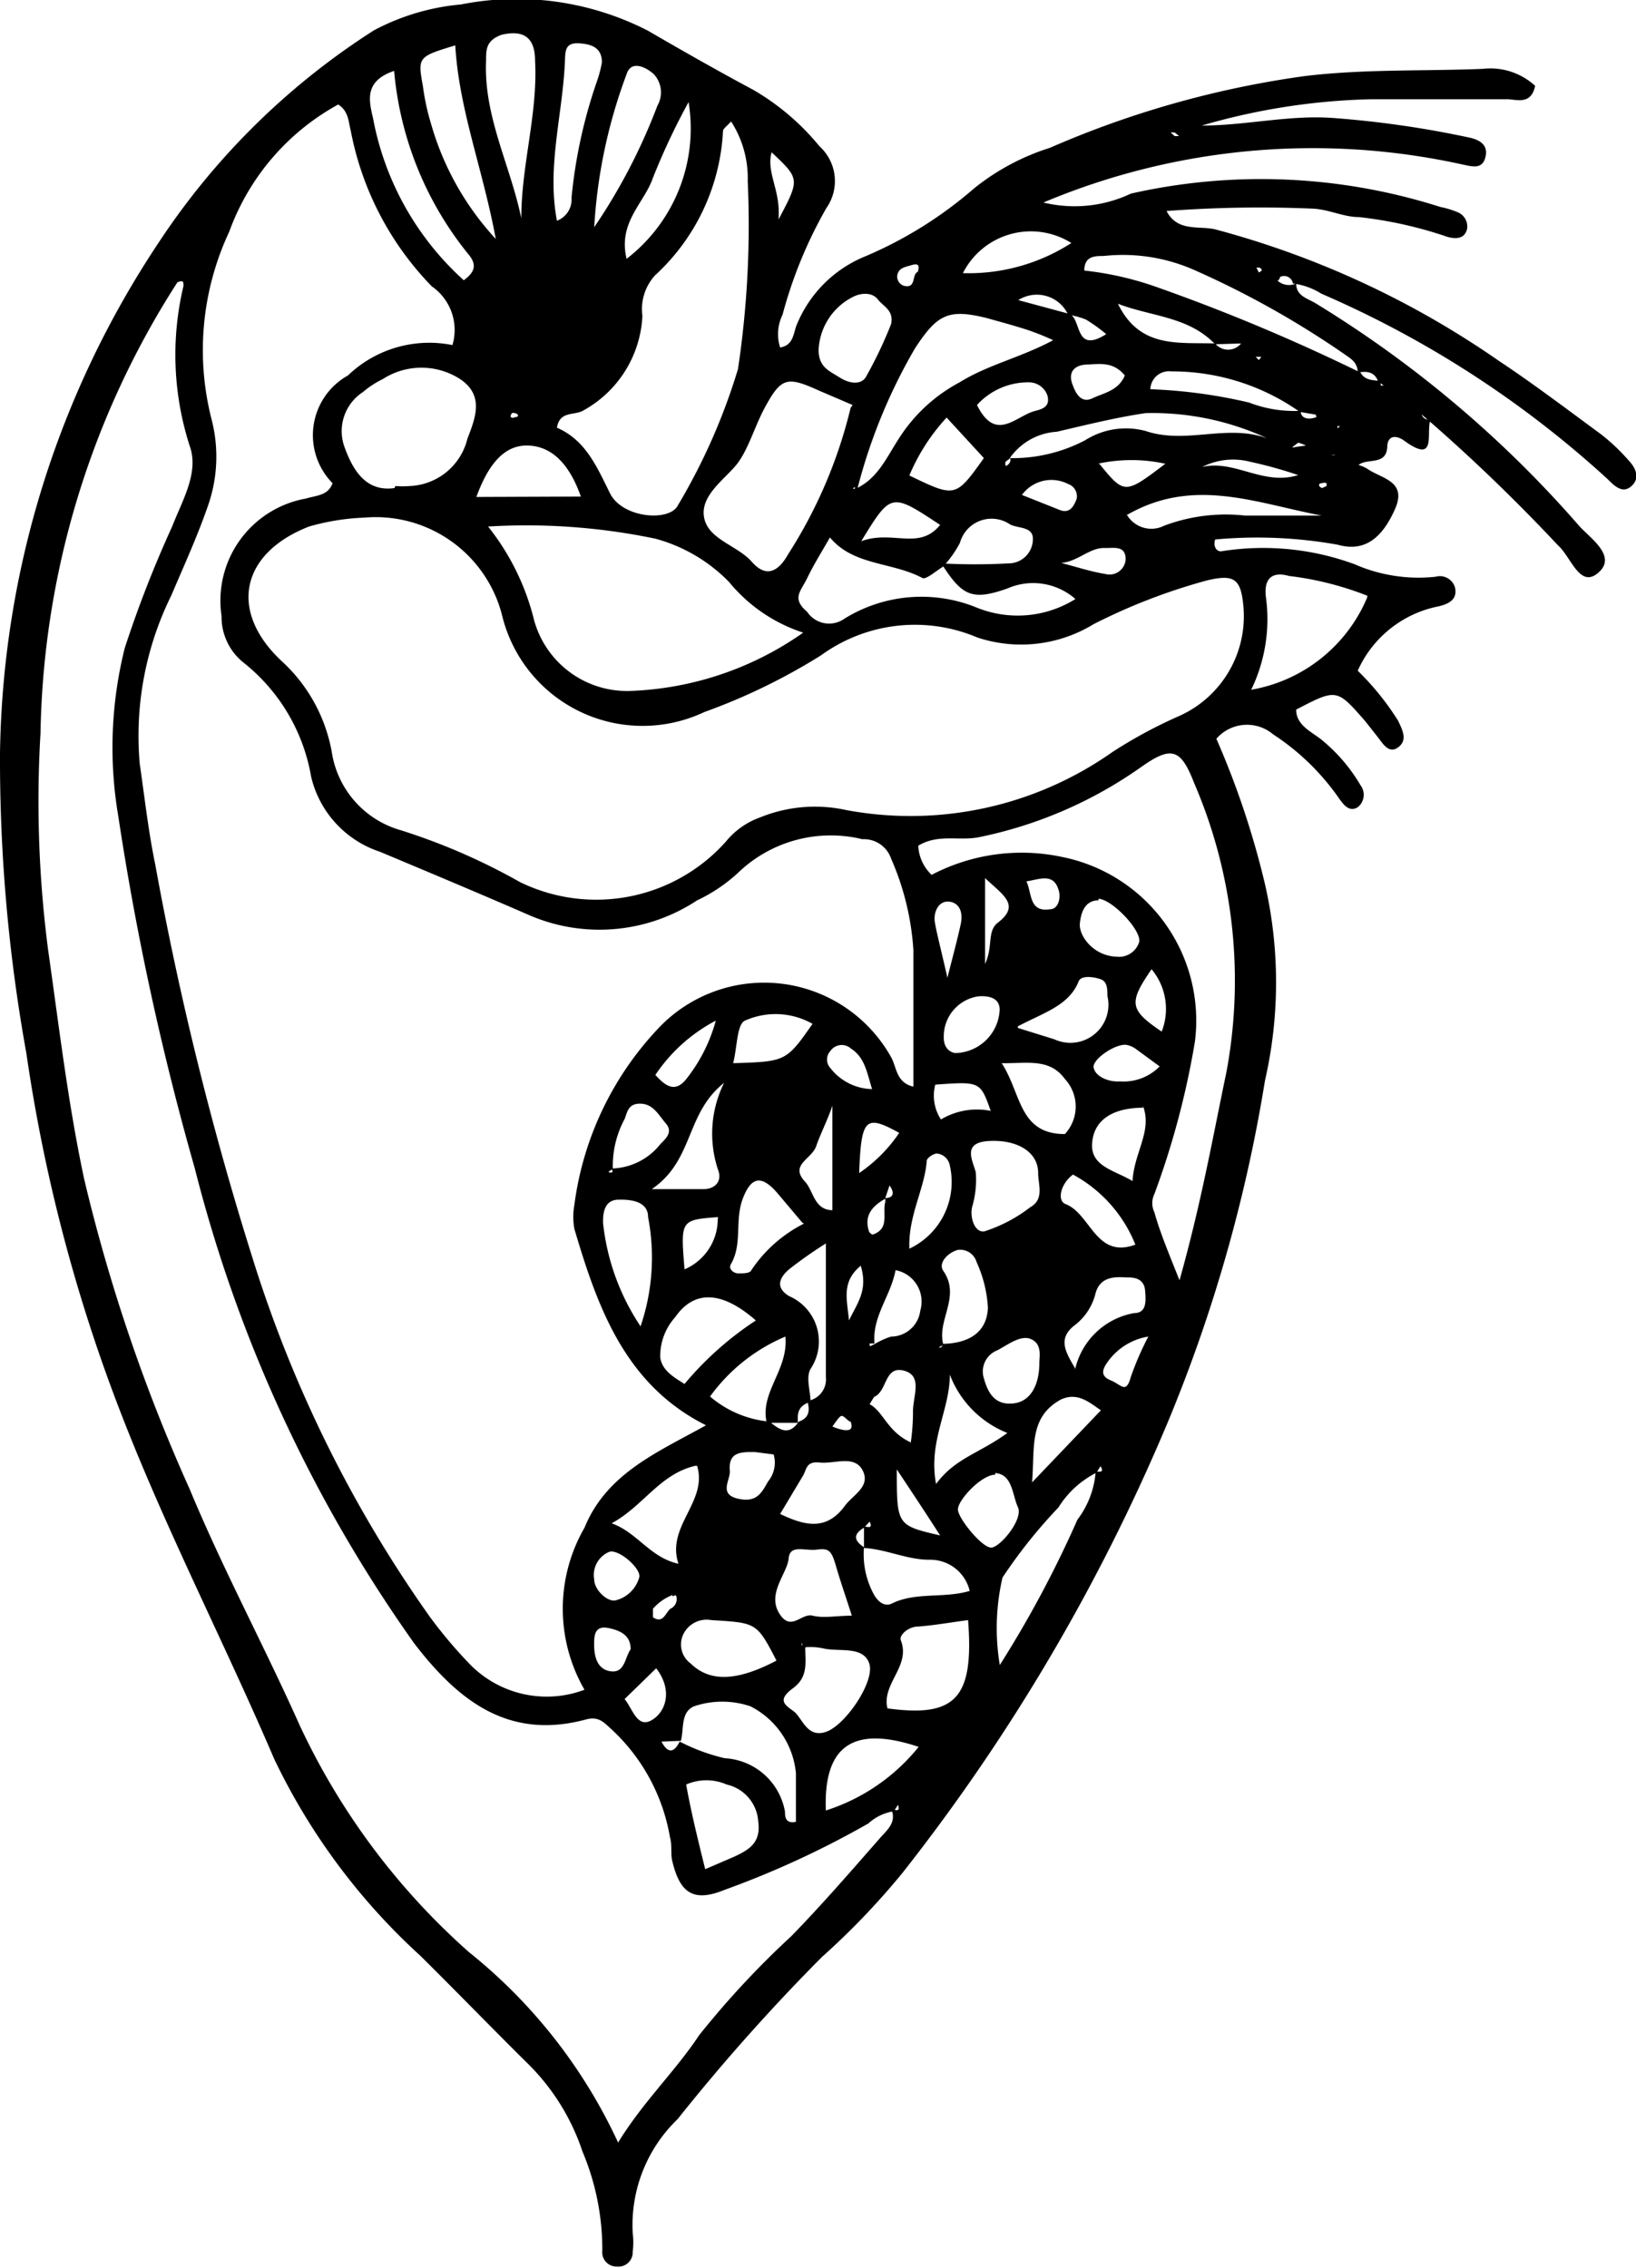 <svg xmlns="http://www.w3.org/2000/svg" viewBox="0 0 40.39 56"><title>Evadne</title><g id="Layer_2" data-name="Layer 2"><g id="Evadne"><path d="M35.32,10.36c-.13.29.18,1.12-.64.53-.23-.17-.41-.12-.43.11,0,.51-.49.3-.71.48a1,1,0,0,1,.21.09c.35.25,1,.3.69,1s-.74,1.07-1.41.88A11.27,11.27,0,0,0,30,13.32c-.06.2.06.31.16.29a6.54,6.54,0,0,1,3.28.32,3.93,3.93,0,0,0,2,.31.39.39,0,0,1,.48.26c.07.3-.15.41-.4.47a2.77,2.77,0,0,0-2,1.59,6.65,6.65,0,0,1,1,1.24c.1.22.24.47,0,.65s-.39-.11-.52-.27l-.3-.38C33,17,33,17,32,17.52c0,.41.42.56.67.78a4.17,4.17,0,0,1,.92,1.09.39.39,0,0,1-.07.54c-.21.13-.35-.06-.47-.23a5.91,5.91,0,0,0-1.62-1.57,1,1,0,0,0-1.4.11,21,21,0,0,1,1.2,3.59,10.88,10.88,0,0,1,0,4.85,37.54,37.54,0,0,1-2.41,8.46,48,48,0,0,1-6.53,11.09,18.53,18.53,0,0,1-2,2.09,48.73,48.73,0,0,0-3.56,4,3.63,3.63,0,0,0-1.11,2.81,1.85,1.85,0,0,1,0,.47.35.35,0,0,1-.39.36.35.35,0,0,1-.36-.39,6.23,6.23,0,0,0-.49-2.45A5.48,5.48,0,0,0,13,50.92c-.88-.87-1.74-1.76-2.62-2.63a15.77,15.77,0,0,1-3.61-4.86C5.56,40.6,4.13,37.84,3,34.93A40.77,40.77,0,0,1,.65,26,40.79,40.79,0,0,1,0,18.6,23.32,23.32,0,0,1,3.91,6,17.87,17.87,0,0,1,9.23.75,5.63,5.63,0,0,1,11.38.11,7.09,7.09,0,0,1,16,.76c.86.5,1.74,1,2.6,1.46a6,6,0,0,1,1.63,1.39,1.16,1.16,0,0,1,.17,1.53,11,11,0,0,0-1.08,2.63,1.09,1.09,0,0,0-.06.81c.29-.05.32-.27.39-.51a3.08,3.08,0,0,1,1.71-1.74,10.1,10.1,0,0,0,2.69-1.68,5.73,5.73,0,0,1,1.87-1,23.86,23.86,0,0,1,6.28-1.77c1.48-.18,2.94-.12,4.41-.18a1.63,1.63,0,0,1,1.29.42c-.1.47-.44.34-.68.33-1.12,0-2.23,0-3.35,0a16.13,16.13,0,0,0-4.2.65c1.07,0,2.13-.26,3.2-.19a24.71,24.71,0,0,1,3.42.49c.26.06.46.19.38.49s-.33.22-.57.17A17.14,17.14,0,0,0,25.76,5a3.25,3.25,0,0,0,2.16-.22,14.57,14.57,0,0,1,7.64.33,2.15,2.15,0,0,1,.45.14.38.38,0,0,1,.21.4c-.06.26-.29.25-.48.2a10.21,10.21,0,0,0-2.19-.49c-.39,0-.76-.2-1.17-.21a30.59,30.59,0,0,0-3.58.06c.27.52.79.36,1.19.45a22.28,22.28,0,0,1,7,3.24c.86.57,1.69,1.2,2.52,1.81a4.85,4.85,0,0,1,.7.66c.17.18.29.43.07.63s-.42,0-.59-.17a25.33,25.33,0,0,0-7.07-4.58A1.7,1.7,0,0,0,31.92,7a.22.22,0,0,0-.32-.16s0,.06-.06.09A.43.43,0,0,0,32,7c0,.29.25.36.45.47A27.83,27.83,0,0,1,39,13c.29.31.92.74.46,1.14s-.67-.39-1-.68a43.93,43.93,0,0,0-3.18-3.07L35,10.15l0-.05.06,0C35.09,10.26,35.14,10.38,35.32,10.36Zm-1.23-.95a.36.36,0,0,0,0,.11l.07,0-.14-.11c-.09-.24-.29-.25-.5-.21,0-.2-.11-.3-.22-.38a22.55,22.55,0,0,0-3.83-2.16,4.36,4.36,0,0,0-2.22-.34c-.22,0-.48,0-.48.36a7.89,7.89,0,0,1,1.85.43A47.08,47.08,0,0,1,33.59,9.2C33.7,9.4,33.9,9.38,34.09,9.41ZM16.33,43c-.08,0-.09,0,0-.07l0,.07c.16.3.31.28.45,0a4.82,4.82,0,0,0,1.11.41,1.6,1.6,0,0,1,1.49,1.32c0,.1,0,.31.27.25,0-.4,0-.8,0-1.2a2.07,2.07,0,0,0-1.12-1.65,2.17,2.17,0,0,0-1.4,0c-.33.15-.24.55-.32.85Zm5-5.28c-.29.17-.23.33,0,.48a2.08,2.08,0,0,0,.23,1.14c.11.21.28.34.46.25.59-.29,1.28-.12,1.92-.31a1,1,0,0,0-1-.77c-.55,0-1.06-.26-1.61-.29l0-.53c.08,0,.23.07.14-.12ZM19.7,35.13h-.77c-.18-.75.54-1.31.46-2.13a4.4,4.4,0,0,0-1.86,1.48A2.62,2.62,0,0,0,19,35.1c.23.19.47.37.72,0,.26-.09.28-.28.21-.51a.54.54,0,0,0,.46-.59c0-1,0-2.09,0-3.3a10.65,10.65,0,0,0-.91.64c-.22.19-.36.44,0,.66a1.22,1.22,0,0,1,.53,1.8c-.12.22,0,.54,0,.81C19.67,34.72,19.69,34.93,19.7,35.13Zm2.15-5.53c-.32.18-.53.42-.39.82,0,0,.06.07.09.06.41-.14.24-.5.3-.78a.25.25,0,0,0,0-.12c.23,0,.23-.15.11-.31ZM26.4,7.75c.31.12.12,1,.91.5a3.9,3.9,0,0,0-.5-.36,2,2,0,0,0-.44-.12.85.85,0,0,0-1.23-.36ZM24.47,27.43l.05,0-.06,0c-.26-.73-.26-.73-1.37-.65a1.08,1.08,0,0,0,.14.86A1.73,1.73,0,0,1,24.47,27.43ZM30,8.48a.41.41,0,0,0,.64,0L30,8.5c-.66-.69-1.57-.68-2.4-1C28.14,8.61,29.09,8.45,30,8.48ZM21.6,33.18A2,2,0,0,1,22,33a.73.73,0,0,0,.72-.64.79.79,0,0,0-.61-1c-.12.64-.58,1.14-.52,1.81,0,0-.08,0-.11,0s0,.05,0,.07Zm-6.49-4.33a1.58,1.58,0,0,0,1.2-.61c.13-.13.31-.29.13-.5s-.31-.48-.62-.49-.33.2-.4.38a2.44,2.44,0,0,0-.29,1.24c-.12.05-.13.08-.05.08S15.1,28.88,15.11,28.85Zm17-18.71c0,.18.16.22.32.18s0-.05.07-.08l-.41-.07a5.46,5.46,0,0,0-3.17-1,.46.46,0,0,0-.52.44,12.56,12.56,0,0,1,2.44.33A3.09,3.09,0,0,0,32.16,10.14Zm-8.43-3.4A4.68,4.68,0,0,0,26.45,6a1.88,1.88,0,0,0-2.7.79l0,0Zm-.45,26.44c.6,0,1.13-.22,1.16-.89a3.13,3.13,0,0,0-.28-1.13.42.42,0,0,0-.46-.3c-.24.06-.5.32-.36.52.44.64-.17,1.22,0,1.82l-.12.07h.06A.2.2,0,0,0,23.28,33.18Zm1.65-21.87a3.86,3.86,0,0,0,1.91-.44,1.88,1.88,0,0,1,1.49-.23c1,.34,2-.18,3,.18a6.73,6.73,0,0,0-3-.62c-.74.11-1.46.29-2.19.46a1.53,1.53,0,0,0-1.18.68.31.31,0,0,0-.09.07s0,0,0,.07S25,11.41,24.93,11.31Zm-4.52,33.4a4.82,4.82,0,0,0,2.32-1.58c-1.65-.55-2.36,0-2.29,1.6h-.06Zm-.52-4-.05-.16s0,.05,0,.06l.09.07c0,.36.08.72-.3,1s-.23.4,0,.56.33.68.81.52,1.22-1.25,1.07-1.69-.74-.28-1.13-.37A1.49,1.49,0,0,0,19.89,40.67Zm4.83.42a27.17,27.17,0,0,0,1.93-3.61,2.23,2.23,0,0,0,.45-1.19c.06,0,.23.05.12-.13l-.1.16a2.36,2.36,0,0,0-.94.86,12.6,12.6,0,0,0-1.38,1.73,5.54,5.54,0,0,0-.06,2.2l-.06,0ZM23.27,14c-.17.1-.41.32-.5.27-.75-.4-1.7-.3-2.28-1-.2.35-.39.65-.56,1s-.39.5,0,.84a.65.65,0,0,0,.91.17A3.61,3.61,0,0,1,24.11,15a2.69,2.69,0,0,0,2.44-.21,1.58,1.58,0,0,0-1.68-.26c-.88.31-1.12.18-1.63-.62a15.29,15.29,0,0,0,1.66,0,.6.6,0,0,0,.6-.61c0-.3-.36-.25-.56-.35a.81.81,0,0,0-1.24.45A2.53,2.53,0,0,1,23.27,14Zm-2.15-1.93c.55-.25.77-.78,1.07-1.24a4,4,0,0,1,1.5-1.39C24.4,9,25.2,8.83,26,8.4a5.78,5.78,0,0,0-.65-.26c-.34-.11-.68-.2-1-.29-.94-.23-1.21-.09-1.76.75a13.56,13.56,0,0,0-1.42,3.46c0,.08-.06.09-.06,0S21,12.13,21.12,12.05Zm.95,32.65a1.19,1.19,0,0,0-.63.3,22.78,22.78,0,0,1-3.55,1.64c-.76.31-1.1.09-1.29-.7-.05-.19,0-.4-.06-.6a4.71,4.71,0,0,0-1.45-2.67c-.17-.15-.3-.32-.61-.24-1.91.52-3.15-.44-4.25-1.87A35.14,35.14,0,0,1,4.81,28.85a69.87,69.87,0,0,1-1.89-8.7A10.1,10.1,0,0,1,3.08,16a28.34,28.34,0,0,1,1.17-3c.24-.62.65-1.3.45-1.94a7.32,7.32,0,0,1-.17-4c0-.1,0-.15-.15-.09A21.22,21.22,0,0,0,1,18.1a28.42,28.42,0,0,0,.19,5.37c.27,1.89.49,3.78.89,5.65a42.48,42.48,0,0,0,2.6,7.64c.83,2,1.84,3.87,2.72,5.84a17.17,17.17,0,0,0,4.18,5.6,13,13,0,0,1,3.68,4.7c.61-1,1.42-1.77,2-2.65a22,22,0,0,1,2.28-2.45c.75-.77,1.46-1.59,2.17-2.4.17-.2.43-.39.3-.72.11,0,.22.07.16-.12Zm-7.64-3a4,4,0,0,1,0-4c.55-1.35,1.82-1.87,3-2.53-2-1-2.68-2.92-3.25-4.85a1.67,1.67,0,0,1,0-.59,7.81,7.81,0,0,1,2.14-4.43,3.59,3.59,0,0,1,5.69.8c.13.25.12.61.54.71,0-1.13,0-2.25,0-3.37A6.65,6.65,0,0,0,22,21.2a.71.71,0,0,0-.71-.48,3.3,3.3,0,0,0-3.08.84,4,4,0,0,1-1,.67,4.37,4.37,0,0,1-4.11.38c-1.24-.54-2.48-1.06-3.72-1.58a2.57,2.57,0,0,1-1.7-1.86A4.58,4.58,0,0,0,6,16.35a1.44,1.44,0,0,1-.53-1.14,2.56,2.56,0,0,1,2.08-2.9c.26-.08.55-.07.66-.38a1.69,1.69,0,0,1,.38-2.66,2.9,2.9,0,0,1,2.58-.75,1.31,1.31,0,0,0-.51-1.45,7.52,7.52,0,0,1-2-3.84c-.06-.23-.05-.48-.31-.65A5.85,5.85,0,0,0,5.66,5.72a6.89,6.89,0,0,0-.43,4.66,3.67,3.67,0,0,1-.1,2.12c-.26.75-.59,1.47-.9,2.2a7.83,7.83,0,0,0-.78,4.16c.12.82.21,1.65.38,2.47a79.8,79.8,0,0,0,2.42,9.78,31.46,31.46,0,0,0,4.37,8.82,11.42,11.42,0,0,0,1,1.18A2.65,2.65,0,0,0,14.43,41.72ZM9,12.78A5.7,5.7,0,0,0,7.63,13c-1.67.65-2,2.07-.69,3.31a4,4,0,0,1,1.25,2.25A2.38,2.38,0,0,0,9.9,20.5a15.39,15.39,0,0,1,2.94,1.28,4.29,4.29,0,0,0,5.08-1,1.93,1.93,0,0,1,.85-.6A3.59,3.59,0,0,1,20.89,20a8.65,8.65,0,0,0,6.57-1.43,11.67,11.67,0,0,1,1.67-.9A2.7,2.7,0,0,0,30.7,15c-.06-.71-.22-.83-.9-.67A14.58,14.58,0,0,0,27,15.41a3.43,3.43,0,0,1-2.87.33,3.94,3.94,0,0,0-3.86.44,15,15,0,0,1-2.88,1.4,3.57,3.57,0,0,1-5-2.41A3.22,3.22,0,0,0,9,12.78ZM29.12,31.61c.53-1.88.82-3.52,1.16-5.15a12.32,12.32,0,0,0-.8-7.13c-.33-.85-.56-.92-1.31-.39a10.59,10.59,0,0,1-4,1.73c-.5.1-1-.09-1.5.21a1.06,1.06,0,0,0,.33.72,4.79,4.79,0,0,1,3.23-.44,4.12,4.12,0,0,1,3.27,4.56,20.5,20.5,0,0,1-1,3.76.51.51,0,0,0,0,.45C28.63,30.4,28.82,30.86,29.12,31.61ZM18.05,3c-.11.12-.19.17-.2.23a5.19,5.19,0,0,1-1.68,3.57,1.24,1.24,0,0,0-.31,1,2.82,2.82,0,0,1-1.45,2.33c-.22.14-.59,0-.66.43.72.31,1,1,1.31,1.62s1.48.71,1.68.29a15.06,15.06,0,0,0,1.48-3.36,24,24,0,0,0,.24-4.64A2.58,2.58,0,0,0,18.05,3ZM12.05,13a6,6,0,0,1,1.13,2.29,2.38,2.38,0,0,0,2.36,1.77,7.9,7.9,0,0,0,4.29-1.44A3.94,3.94,0,0,1,18,14.37a4,4,0,0,0-1.82-1.07A15.6,15.6,0,0,0,12.05,13Zm9-3-.84-.36c-.77-.35-.92-.32-1.31.39-.25.45-.4,1-.67,1.38s-.94.79-.85,1.35.82.7,1.18,1.11.66.24.9-.19A11.74,11.74,0,0,0,21,10.07Zm-11.29,2a2.38,2.38,0,0,0,.36,0,1.53,1.53,0,0,0,1.42-1.17c.21-.54.41-1.07-.18-1.47a1.76,1.76,0,0,0-1.91,0,2.3,2.3,0,0,0-.49.32,1.15,1.15,0,0,0-.45,1.37C8.72,11.63,9.05,12.15,9.74,12.05Zm24,2.71a7.78,7.78,0,0,0-1.94-.49c-.35-.1-.62,0-.57.5a4,4,0,0,1-.36,2.31A3.81,3.81,0,0,0,33.75,14.76ZM12.87,5.39c0-1.32.41-2.58.34-3.89,0-.58-.29-.77-.83-.64C12,1,12,1.22,12,1.5,11.94,2.88,12.6,4.08,12.87,5.39Zm-.63.51c-.32-1.73-.91-3.2-1-4.78-.92.28-.93.29-.8,1a5.69,5.69,0,0,0,.2.93A7,7,0,0,0,12.24,5.9ZM23.9,40c-.45.06-.84.13-1.24.16-.23,0-.47.21-.42.34.25.64-.48,1.07-.33,1.68C23.59,42.41,24.05,41.93,23.9,40ZM9.73,1.75C9,2,9.1,2.46,9.21,2.92a7.15,7.15,0,0,0,2.24,4c.24-.18.34-.35.14-.61A8.35,8.35,0,0,1,9.73,1.75ZM24,29.8c-.06.25.06.65.31.6a3.67,3.67,0,0,0,1.12-.59c.36-.2.2-.56.2-.85,0-.51-.5-.82-1.19-.79s-.44.45-.35.77A2.36,2.36,0,0,1,24,29.8ZM14.67,5.61a14.37,14.37,0,0,0,1.56-3,.66.66,0,0,0-.09-.78c-.2-.18-.56-.35-.67,0A12.85,12.85,0,0,0,14.67,5.61Zm4,27c-.84-.74-1.53-.77-2-.09a1.44,1.44,0,0,0-.37,1c.05.32.33.48.6.65A8,8,0,0,1,18.71,32.57ZM22,8c.07-.34-.19-.43-.33-.61s-.42-.16-.61-.06a1.54,1.54,0,0,0-.85,1.31c0,.43.27.52.52.68s.52.18.64,0A10.4,10.4,0,0,0,22,8ZM13.75,5.45a.56.56,0,0,0,.36-.57A12.35,12.35,0,0,1,14.74,2a2.85,2.85,0,0,0,.12-.46c0-.36-.25-.45-.56-.47s-.34.14-.35.36C13.91,2.77,13.49,4.09,13.75,5.45Zm3.66,40.7.72-.31c.36-.17.66-.34.59-.86a1,1,0,0,0-.78-.92,1.24,1.24,0,0,0-1,0C17.06,44.73,17.22,45.38,17.41,46.15ZM19.17,41c-.49-.95-.5-.93-1.61-1a.64.64,0,0,0-.68.33.58.58,0,0,0,.17.74C17.52,41.53,18.18,41.52,19.17,41Zm-3.36-8.24A5.27,5.27,0,0,0,16,30.05c0-.38-.4-.44-.74-.43s-.38.33-.37.59A5.66,5.66,0,0,0,15.81,32.74ZM17,2.52a16.73,16.73,0,0,0-.88,1.87c-.21.62-.87,1.1-.65,2A4.06,4.06,0,0,0,17,2.52Zm-2.66,9.74C14.07,11.49,13.64,11,13,11s-1,.62-1.24,1.27Zm6.69,27.63c-.15-.47-.28-.84-.39-1.22s-.17-.45-.47-.41-.67-.14-.7.22-.53.85-.24,1.34.55,0,.83.07S20.65,39.89,21.07,39.89Zm-3.86-3.7c-.88.2-1.29,1-2.07,1.42.64.23.94.84,1.65,1C16.44,37.68,17.48,37.08,17.21,36.19Zm2.64-6-.59-.7c-.41-.49-.67-.45-.88.1s0,1.12-.3,1.63c-.06.11.07.22.19.22s.29,0,.32-.08A3.4,3.4,0,0,1,19.85,30.21Zm8-17.5a.7.7,0,0,0,.93.29,4.32,4.32,0,0,1,2-.25h1.89C31,12.42,29.47,11.77,27.83,12.71ZM26.29,28a1,1,0,0,0,0-1.36c-.38-.52-.93-.38-1.56-.39C25.22,27,25.15,28,26.29,28ZM22.45,11.74c1.14.55,1.14.55,1.84-.43l-.92-1A4.91,4.91,0,0,0,22.45,11.74ZM19.26,37.38c.59.28,1.13.43,1.59-.19.2-.28.65-.48.45-.88s-.7-.16-1.06-.2-.32.19-.43.35Zm6.22-.78,1.7-1.78c-.26-.17-.57-.47-1-.26C25.4,35,25.55,35.73,25.48,36.6Zm-.61-1.22a2.51,2.51,0,0,1-1.42-1.44c0,.88-.54,1.65-.34,2.7C23.58,36,24.17,35.89,24.87,35.38Zm.26-10,.9.28a.94.94,0,0,0,1.31-1.07c0-.16,0-.35-.16-.41s-.49-.11-.55.05C26.39,24.83,25.77,25,25.13,25.34Zm1.41,8.44A1.82,1.82,0,0,1,28,32.42c.32,0,.29-.32.27-.56s-.19-.32-.41-.32-.7-.09-.82.42a1.42,1.42,0,0,1-.52.77C26.1,33.06,26.32,33.4,26.54,33.78Zm-6.46-8.53a1.85,1.85,0,0,0-1.69-.09c-.2.09-.19.67-.29,1.05C19.41,26.21,19.41,26.21,20.08,25.25Zm4.49,11.12c-.34,0-.94.64-.92.87s.61.95.83.93.79-.7.65-1S25,36.4,24.57,36.37Zm1.09-2.76c0-.16.07-.45-.19-.58s-.58.13-.85.27a.56.56,0,0,0-.33.69c.1.36.27.67.73.62S25.67,34.13,25.66,33.61Zm2.56-6.3c-.64,0-1.24.23-1.26.93,0,.53.57.62,1,.88C28,28.45,28.45,27.93,28.22,27.31Zm-10.31-.64c-1,.76-.76,1.93-1.82,2.65h1.27c.31,0,.47-.21.37-.47A2.82,2.82,0,0,1,17.91,26.67Zm4.54,4.12a1.82,1.82,0,0,0,1-2.05.36.36,0,0,0-.32-.3c-.08,0-.25.11-.25.18C22.83,29.34,22.43,30,22.45,30.79Zm4.67-8.6c-.32,0-.43.27-.46.57s.33.8.9.82a.52.52,0,0,0,.56-.35C28.21,23,27.47,22.21,27.12,22.19ZM23.59,26a1.12,1.12,0,0,0,1.09-1.07c0-.3-.28-.35-.53-.33a1,1,0,0,0-.85,1C23.29,25.94,23.54,26,23.59,26Zm2.9,3c-.31.23-.4.65-.18.73.62.24.74,1.36,1.72,1A3.4,3.4,0,0,0,26.49,29Zm-5.94-1.7c-.12.36-.29.68-.4,1s-.67.46-.27.88c.21.24.22.69.67.7Zm1.93,8.35a5.22,5.22,0,0,0,.06-.81c0-.37.25-.88-.23-1s-.4.51-.73.65c0,0-.07.11-.11.18C21.81,34.85,21.9,35.34,22.48,35.61ZM24.12,10c.46.93.95.28,1.42.15.2-.05.39-.11.32-.38a.48.48,0,0,0-.45-.33A1.7,1.7,0,0,0,24.12,10Zm-2.85,3.36c.77-.28,1.42.24,1.94-.4C22,12.16,22,12.16,21.27,13.35ZM19.1,35.91l-.47-.06c-.35,0-.66,0-.61.48,0,.23-.27.56.19.67s.59-.13.75-.42A.73.73,0,0,0,19.1,35.91Zm9.53-9.58-.6-.44a.56.56,0,0,0-.21-.09c-.26-.05-.86.35-.82.56s.35.36.65.34A1.25,1.25,0,0,0,28.63,26.33ZM14.67,39c0,.25.33.57.54.51a.81.81,0,0,0,.57-.56c.07-.21-.52-.73-.75-.63A.62.62,0,0,0,14.67,39Zm3-13.8a4.08,4.08,0,0,0-1.49,1.34c.26.29.5.45.78.08A4,4,0,0,0,17.66,25.24Zm.06,4.85c-.93.07-.93.07-.83,1.29A1.35,1.35,0,0,0,17.72,30.09ZM27.77,9.27c-.29-.35-.62-.28-.93-.27s-.47.18-.37.47.24.49.51.36S27.61,9.65,27.77,9.27Zm.91,16.2a1.53,1.53,0,0,0-.25-1.54C27.86,24.76,27.88,24.93,28.68,25.47ZM16.2,41.19l-.78.76c.2.24.31.73.67.52S16.61,41.72,16.2,41.19Zm5-12.22a3.67,3.67,0,0,0,1-1C21.36,27.51,21.26,27.6,21.21,29ZM15.57,40.72c0-.35-.26-.46-.53-.52s-.36.06-.37.3,0,.69.38.76S15.42,40.93,15.57,40.72Zm6.57-4.44c0,1.38,0,1.38,1.07,1.63C22.87,37.38,22.56,36.91,22.14,36.28Zm5-24.83c.62.76.63.76,1.63,0A3.9,3.9,0,0,0,27.1,11.45ZM23.39,24.14c.15-.59.26-1,.33-1.33s-.07-.54-.31-.55-.37.26-.33.51S23.25,23.52,23.39,24.14Zm-1.86,2.75c-.13-.42-.18-.78-.52-1a.34.34,0,0,0-.51.06.31.31,0,0,0,0,.42A1.34,1.34,0,0,0,21.53,26.89ZM28.35,33a1.53,1.53,0,0,0-1,.62c-.13.18-.2.35.07.46s.38.35.5-.09A7.42,7.42,0,0,1,28.35,33ZM25.23,12.22l.93.37c.25.1.35-.09.42-.27a.32.32,0,0,0-.21-.37A.9.9,0,0,0,25.23,12.22Zm-.91,9.46V23.8c.2-.44.05-.77.29-1C25.22,22.35,24.76,22.1,24.32,21.68ZM26.2,13.9c.36.09.71.21,1.08.27a.4.4,0,0,0,.51-.36c0-.36-.31-.27-.52-.28C26.9,13.52,26.62,13.86,26.2,13.9Zm5.85-2.17a10.78,10.78,0,0,0-1.19-.33,1.68,1.68,0,0,0-1.18.13C30.48,11.34,31.18,12,32.05,11.73ZM19.22,5.42c.53-1,.53-1-.17-1.66C18.91,4.27,19.28,4.69,19.22,5.42Zm6.12,16.34c.14.29.06.77.58.69.22,0,.28-.31.21-.49C26,21.54,25.64,21.72,25.34,21.76Zm-4.09,9.49c-.48.4-.34.82-.29,1.35C21.18,32.15,21.43,31.85,21.25,31.25ZM22.66,6.71c.05-.18,0-.21-.17-.16s-.31.07-.34.26a.24.24,0,0,0,.18.25C22.63,7.12,22.5,6.78,22.66,6.71Zm-6,32.68c-.14.07,0-.09-.08,0a1.23,1.23,0,0,0-.46.33s0,.19,0,.21c.25.17.31-.11.43-.21A.26.26,0,0,0,16.69,39.39ZM21,35.1c-.06,0-.17-.16-.23-.14s-.15.17-.22.26a1.14,1.14,0,0,0,.3.09C20.9,35.31,21.09,35.34,21,35.1ZM32.24,11a1.07,1.07,0,0,0-.19-.07s-.08.06-.13.1.08,0,.11,0ZM29,3.36l.11,0S29,3.27,29,3.27s-.06,0-.1,0ZM32.75,12s0-.07,0-.07a.15.15,0,0,0-.11,0c-.11,0-.09.09,0,.12Zm.23-.77h-.19l.08,0a.17.17,0,0,0,.1,0A.13.13,0,0,1,33,11.21Zm-20.37-1s0,.07,0,.07a.09.09,0,0,0,.1,0c.11,0,.1-.08,0-.1S12.64,10.23,12.61,10.24ZM31.08,6.73l.07-.05s0-.06-.06-.07-.05,0-.07,0Zm0,2.16.06-.08H31Zm2,1.63-.06,0v.06Z"/></g></g></svg>